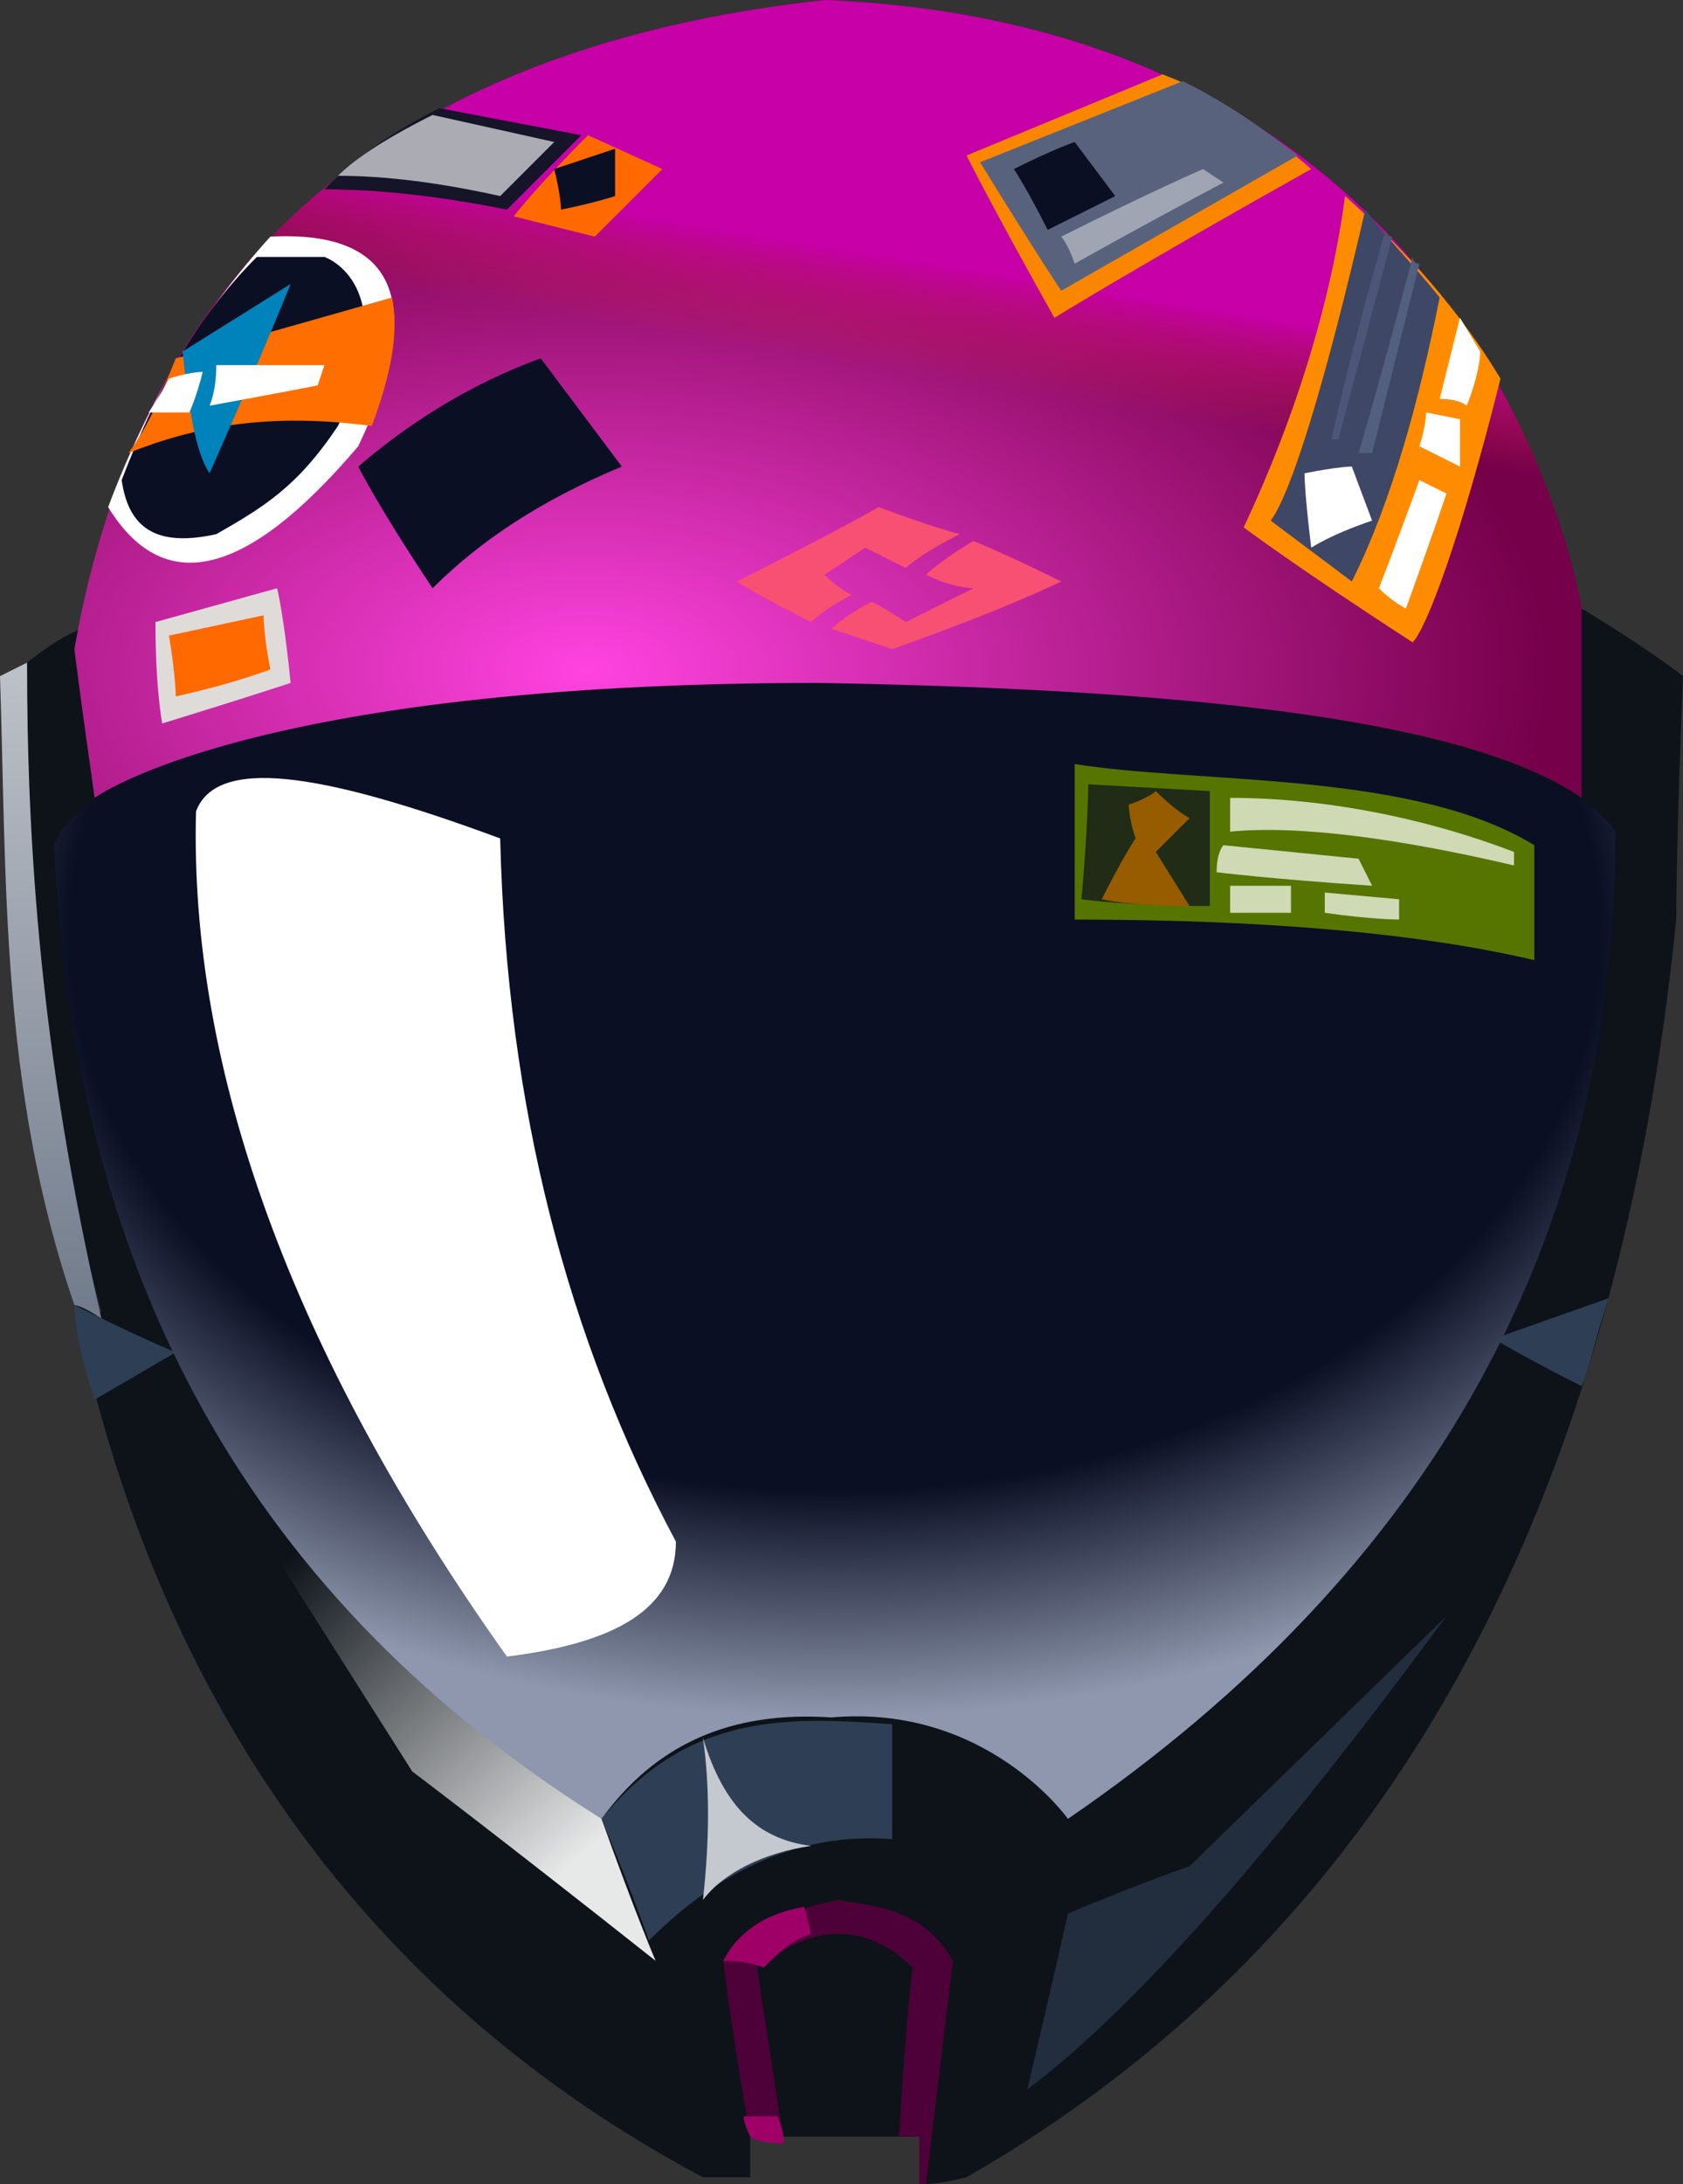 <?xml version="1.0" encoding="UTF-8" standalone="no"?>
<svg
   width="249"
   height="323"
   viewBox="0 0 249 323"
   version="1.1"
   id="svg81"
   sodipodi:docname="cb-layer-1266.svg"
   xmlns:inkscape="http://www.inkscape.org/namespaces/inkscape"
   xmlns:sodipodi="http://sodipodi.sourceforge.net/DTD/sodipodi-0.dtd"
   xmlns="http://www.w3.org/2000/svg"
   xmlns:svg="http://www.w3.org/2000/svg">
  <rect x="0" y="0" width="249" height="323" fill="#333333" stroke="none"/>
  <sodipodi:namedview
     id="namedview83"
     pagecolor="#ffffff"
     bordercolor="#666666"
     borderopacity="1.0"
     inkscape:pageshadow="2"
     inkscape:pageopacity="0.0"
     inkscape:pagecheckerboard="0" />
  <defs
     id="defs29">
    <linearGradient
       x1="19.072"
       y1="38.538"
       x2="19.072"
       y2="76.682"
       id="id-101789"
       gradientTransform="scale(0.393,2.543)"
       gradientUnits="userSpaceOnUse">
      <stop
         stop-color="#BDC2C9"
         offset="0%"
         id="stop2" />
      <stop
         stop-color="#717B8B"
         offset="100%"
         id="stop4" />
    </linearGradient>
    <linearGradient
       x1="48.578"
       y1="214.357"
       x2="87.271"
       y2="261.875"
       id="id-101790"
       gradientTransform="scale(0.943,1.061)"
       gradientUnits="userSpaceOnUse">
      <stop
         stop-color="#E4E4E4"
         offset="0%"
         stop-opacity="0"
         id="stop7" />
      <stop
         stop-color="#E7E8E8"
         offset="100%"
         id="stop9" />
    </linearGradient>
    <radialGradient
       cx="105.286"
       cy="161.928"
       r="135.883"
       id="id-101791"
       fx="105.286"
       fy="161.928"
       gradientTransform="scale(1.173,0.853)"
       gradientUnits="userSpaceOnUse">
      <stop
         stop-color="#0A0F24"
         offset="0%"
         id="stop12" />
      <stop
         stop-color="#0A0F24"
         offset="71%"
         id="stop14" />
      <stop
         stop-color="#8E97AD"
         offset="100%"
         id="stop16" />
    </radialGradient>
    <radialGradient
       cx="63.155"
       cy="136.261"
       r="103.818"
       id="id-101792"
       fx="63.155"
       fy="136.261"
       gradientTransform="scale(1.375,0.727)"
       gradientUnits="userSpaceOnUse">
      <stop
         stop-color="#FF43E0"
         offset="0%"
         id="stop19" />
      <stop
         stop-color="#76004A"
         offset="100%"
         id="stop21" />
    </radialGradient>
    <linearGradient
       x1="105.331"
       y1="55.153"
       x2="98.843"
       y2="76.241"
       id="id-101793"
       gradientTransform="scale(1.375,0.727)"
       gradientUnits="userSpaceOnUse">
      <stop
         stop-color="#C600A6"
         offset="0%"
         id="stop24" />
      <stop
         stop-color="#C92147"
         offset="100%"
         stop-opacity="0"
         id="stop26" />
    </linearGradient>
  </defs>
  <g
     id="id-101794">
    <path
       d="m 111,322 c -4,0 -7,0 -7,0 -49,-26 -81,-70 -93,-129 3,1 4,1 4,1 C 7,165 4,133 4,98 c 5,-4 8,-5 8,-5 148,-2 222,-3 222,-3 10,6 15,10 15,10 -1,24 -1,36 -1,36 -9,89 -44,151 -105,186 -4,1 -6,1 -6,1 0,-5 0,-7 0,-7 h -26 c 0,4 0,6 0,6 z"
       fill="#0d1319"
       id="id-101795" />
    <path
       d="m 15,195 c -3,-2 -4,-2 -4,-2 C 0,161 1,130 0,100 l 4,-2 c 0,27 2,58 11,97 z"
       fill="url(#id-101789)"
       id="id-101796"
       style="fill:url(#id-101789)" />
    <path
       d="m 11,193 c 10,5 15,7 15,7 l -12,7 c -2,-6 -3,-11 -3,-14 z"
       fill="#2e3e55"
       id="id-101797" />
    <path
       d="m 152,309 c 4,-17 6,-26 6,-26 12,-5 18,-7 18,-7 l 38,-37 c -25,34 -46,58 -62,70 z"
       fill="#222e3e"
       id="id-101798" />
    <path
       d="m 234,205 c -8,-4 -13,-7 -13,-7 l 17,-6 c -2,6 -3,11 -4,13 z"
       fill="#2e3e55"
       id="id-101799" />
    <path
       d="M 97,290 C 73,271 61,262 61,262 42,232 33,218 33,218 l 56,51 c 5,14 8,21 8,21 z"
       fill="url(#id-101790)"
       id="id-101800"
       style="fill:url(#id-101790)" />
    <path
       d="m 96,287 c 11,-11 23,-16 36,-15 v -17 c -15,-1 -30,-2 -43,14 5,12 7,18 7,18 z"
       fill="#2e3f55"
       id="id-101801" />
    <path
       d="m 104,281 c 1,-9 1,-17 0,-24 3,10 8,15 16,16 -7,1 -13,4 -16,8 z"
       fill="#c4c8cf"
       id="id-101802" />
    <path
       d="M 158,269 C 212,232 239,183 239,123 219,93 19,94 8,125 c 3,65 30,112 81,144 8,-11 19,-16 34,-15 23,-2 35,15 35,15 z"
       fill="url(#id-101791)"
       id="id-101803"
       style="fill:url(#id-101791)" />
    <path
       d="m 74,124 c -27,-10 -42,-12 -45,-4 -1,38 14,80 46,125 16,-2 25,-7 25,-17 C 84,198 75,164 74,124 Z"
       fill="#ffffff"
       id="id-101804" />
    <path
       d="m 159,136 c 28,0 51,2 68,6 0,-11 0,-17 0,-17 -18,-11 -49,-9 -68,-12 0,15 0,23 0,23 z"
       fill="#557500"
       id="id-101805" />
    <path
       d="m 179,134 c -12,0 -19,-1 -19,-1 1,-11 1,-17 1,-17 l 18,1 c 0,11 0,17 0,17 z"
       fill="#202c15"
       id="id-101806" />
    <path
       d="m 163,133 c 3,-6 5,-9 5,-9 -1,-3 -1,-5 -1,-5 3,-1 4,-2 4,-2 3,3 5,4 5,4 -3,3 -5,5 -5,5 l 5,8 c -9,0 -13,-1 -13,-1 z"
       fill="#975c00"
       id="id-101807" />
    <path
       d="m 182,135 c 6,0 9,0 9,0 0,-3 0,-4 0,-4 h -9 c 0,2 0,4 0,4 z"
       fill="#cfd9b4"
       id="id-101808" />
    <path
       d="m 196,135 c 7,1 11,1 11,1 0,-2 0,-3 0,-3 l -11,-1 c 0,2 0,3 0,3 z"
       fill="#cfd9b4"
       id="id-101809" />
    <path
       d="m 203,131 c -15,-1 -23,-2 -23,-2 0,-3 1,-4 1,-4 l 20,2 c 1,2 2,4 2,4 z"
       fill="#cfd9b4"
       id="id-101810" />
    <path
       d="m 182,123 c 0,-4 0,-5 0,-5 14,0 29,3 42,8 v 2 c -17,-4 -32,-6 -42,-5 z"
       fill="#cfd9b4"
       id="id-101811" />
    <path
       d="M 14,118 C 12,104 11,96 11,96 21,39 58,7 122,0 221,4 234,90 234,90 v 28 C 218,107 180,102 121,101 37,101 14,118 14,118 Z"
       fill="url(#id-101792)"
       id="id-101812"
       style="fill:url(#id-101792)" />
    <path
       d="M 14,118 C 12,104 11,96 11,96 21,39 58,7 122,0 221,4 234,90 234,90 v 28 C 218,107 180,102 121,101 37,101 14,118 14,118 Z"
       fill="url(#id-101793)"
       id="id-101813"
       style="fill:url(#id-101793)" />
    <path
       d="m 126,88 c -4,2 -6,4 -6,4 -8,-4 -11,-6 -11,-6 14,-7 21,-11 21,-11 8,3 12,4 12,4 -6,3 -8,5 -8,5 -4,-2 -6,-3 -6,-3 l -6,4 c 2,2 4,3 4,3 z"
       fill="#f75073"
       id="id-101814" />
    <path
       d="m 129,89 c -4,2 -6,4 -6,4 6,2 9,3 9,3 17,-6 25,-10 25,-10 -8,-4 -13,-6 -13,-6 -5,3 -7,5 -7,5 4,2 7,2 7,2 l -10,5 c -3,-2 -5,-3 -5,-3 z"
       fill="#f75073"
       id="id-101815" />
    <path
       d="m 24,107 c 13,-4 19,-6 19,-6 C 42,91 41,87 41,87 l -18,5 c 0,10 1,15 1,15 z"
       fill="#dfdbd9"
       id="id-101816" />
    <path
       d="m 26,103 c 9,-2 14,-4 14,-4 -1,-5 -1,-8 -1,-8 l -14,3 c 1,6 1,9 1,9 z"
       fill="#ff6900"
       id="id-101817" />
    <path
       d="M 209,95 C 192,84 184,78 184,78 c 8,-17 13,-34 15,-49 9,8 17,17 23,27 -6,24 -11,37 -13,39 z"
       fill="#ff8c00"
       id="id-101818" />
    <path
       d="m 202,31 c -6,26 -11,42 -14,46 8,6 12,9 12,9 6,-12 10,-27 13,-42 -4,-5 -8,-9 -11,-13 z"
       fill="#3e4765"
       id="id-101819" />
    <path
       d="m 194,81 c -1,-8 -1,-11 -1,-11 5,-1 7,-1 7,-1 l 3,8 c -6,2 -9,4 -9,4 z"
       fill="#ffffff"
       id="id-101820" />
    <path
       d="m 204,87 c 2,2 4,3 4,3 4,-11 6,-17 6,-17 l -4,-2 c -4,11 -6,16 -6,16 z"
       fill="#ffffff"
       id="id-101821" />
    <path
       d="m 216,69 c -4,-2 -6,-3 -6,-3 1,-3 1,-5 1,-5 l 5,1 c 0,5 0,7 0,7 z"
       fill="#ffffff"
       id="id-101822" />
    <path
       d="m 213,59 c 3,0 4,1 4,1 2,-5 2,-8 2,-8 l -3,-5 c -2,8 -3,12 -3,12 z"
       fill="#ffffff"
       id="id-101823" />
    <path
       d="m 205,34 c -6,21 -8,31 -8,31 1,0 1,0 1,0 l 8,-30 c -1,0 -1,-1 -1,-1 z"
       fill="#4c5678"
       id="id-101824" />
    <path
       d="m 209,38 c -5,19 -8,29 -8,29 1,0 2,0 2,0 l 7,-28 c -1,0 -1,-1 -1,-1 z"
       fill="#535f7f"
       id="id-101825" />
    <path
       d="M 194,25 C 169,39 156,47 156,47 147,31 143,23 143,23 l 29,-12 c 8,3 15,8 22,14 z"
       fill="#fa8600"
       id="id-101826" />
    <path
       d="m 175,12 c -20,8 -30,12 -30,12 8,13 12,19 12,19 l 35,-20 c -4,-3 -9,-7 -17,-11 z"
       fill="#59627d"
       id="id-101827" />
    <path
       d="m 159,39 c -1,-3 -2,-4 -2,-4 14,-7 21,-10 21,-10 l 3,2 c -15,8 -22,12 -22,12 z"
       fill="#a0a5b4"
       id="id-101828" />
    <path
       d="m 155,34 c -3,-6 -5,-9 -5,-9 6,-3 9,-4 9,-4 l 6,8 c -6,3 -10,5 -10,5 z"
       fill="#0a0f24"
       id="id-101829" />
    <path
       d="M 64,87 C 56,75 53,69 53,69 60,63 69,57 80,53 L 92,69 C 80,74 71,80 64,87 Z"
       fill="#0a0f24"
       id="id-101830" />
    <path
       d="M 16,75 C 24,88 36,86 53,66 63,45 59,34 40,35 30,46 22,59 16,75 Z"
       fill="#ffffff"
       id="id-101831" />
    <path
       d="m 18,71 c 1,7 5,10 14,8 C 39,75 44,72 50,63 60,42 48,38 48,38 H 38 C 29,47 23,58 18,71 Z"
       fill="#0a0f24"
       id="id-101832" />
    <path
       d="m 58,44 c -21,6 -32,9 -32,9 -2,5 -4,10 -7,14 10,-4 21,-6 36,-4 3,-8 4,-14 3,-19 z"
       fill="#ff6e00"
       id="id-101833" />
    <path
       d="M 31,70 C 39,52 43,42 43,42 L 27,52 c 1,9 2,15 4,18 z"
       fill="#0083ba"
       id="id-101834" />
    <path
       d="m 25,56 c 3,-1 5,-1 5,-1 -1,4 -2,6 -2,6 h -6 c 2,-3 3,-5 3,-5 z"
       fill="#ffffff"
       id="id-101835" />
    <path
       d="m 32,54 c 0,4 -1,6 -1,6 11,-2 16,-3 16,-3 l 1,-3 c -11,0 -16,0 -16,0 z"
       fill="#ffffff"
       id="id-101836" />
    <path
       d="m 48,28 c 8,0 17,1 27,3 7,-7 11,-11 11,-11 L 65,16 c -8,4 -13,8 -17,12 z"
       fill="#151428"
       id="id-101837" />
    <path
       d="m 50,26 c 7,0 15,1 24,3 5,-5 8,-8 8,-8 L 64,17 c -8,4 -12,7 -14,9 z"
       fill="#aaabb3"
       id="id-101838" />
    <path
       d="m 76,32 c 8,2 12,3 12,3 6,-6 10,-10 10,-10 L 87,20 C 79,28 76,32 76,32 Z"
       fill="#ff6900"
       id="id-101839" />
    <path
       d="m 83,31 c 5,-1 8,-2 8,-2 0,-5 0,-7 0,-7 l -9,3 c 1,4 1,6 1,6 z"
       fill="#0a0f24"
       id="id-101840" />
    <path
       d="m 111,316 c -3,-17 -4,-26 -4,-26 5,-5 11,-8 17,-9 7,1 13,2 17,9 l -4,33 h -1 c 0,-5 0,-7 0,-7 -2,0 -3,0 -3,0 1,-17 2,-25 2,-25 -4,-4 -8,-5 -11,-5 -6,0 -12,5 -12,5 l 4,26 c -3,-1 -5,-1 -5,-1 z"
       fill="#4d0138"
       id="id-101841" />
    <path
       d="m 116,317 c -4,0 -5,-1 -5,-1 -1,-2 -1,-3 -1,-3 h 5 c 1,2 1,4 1,4 z"
       fill="#9e0067"
       id="id-101842" />
    <path
       d="m 107,290 c 4,0 6,1 6,1 2,-2 4,-4 7,-5 l -1,-4 c -6,1 -10,4 -12,8 z"
       fill="#9e0067"
       id="id-101843" />
  </g>
</svg>
